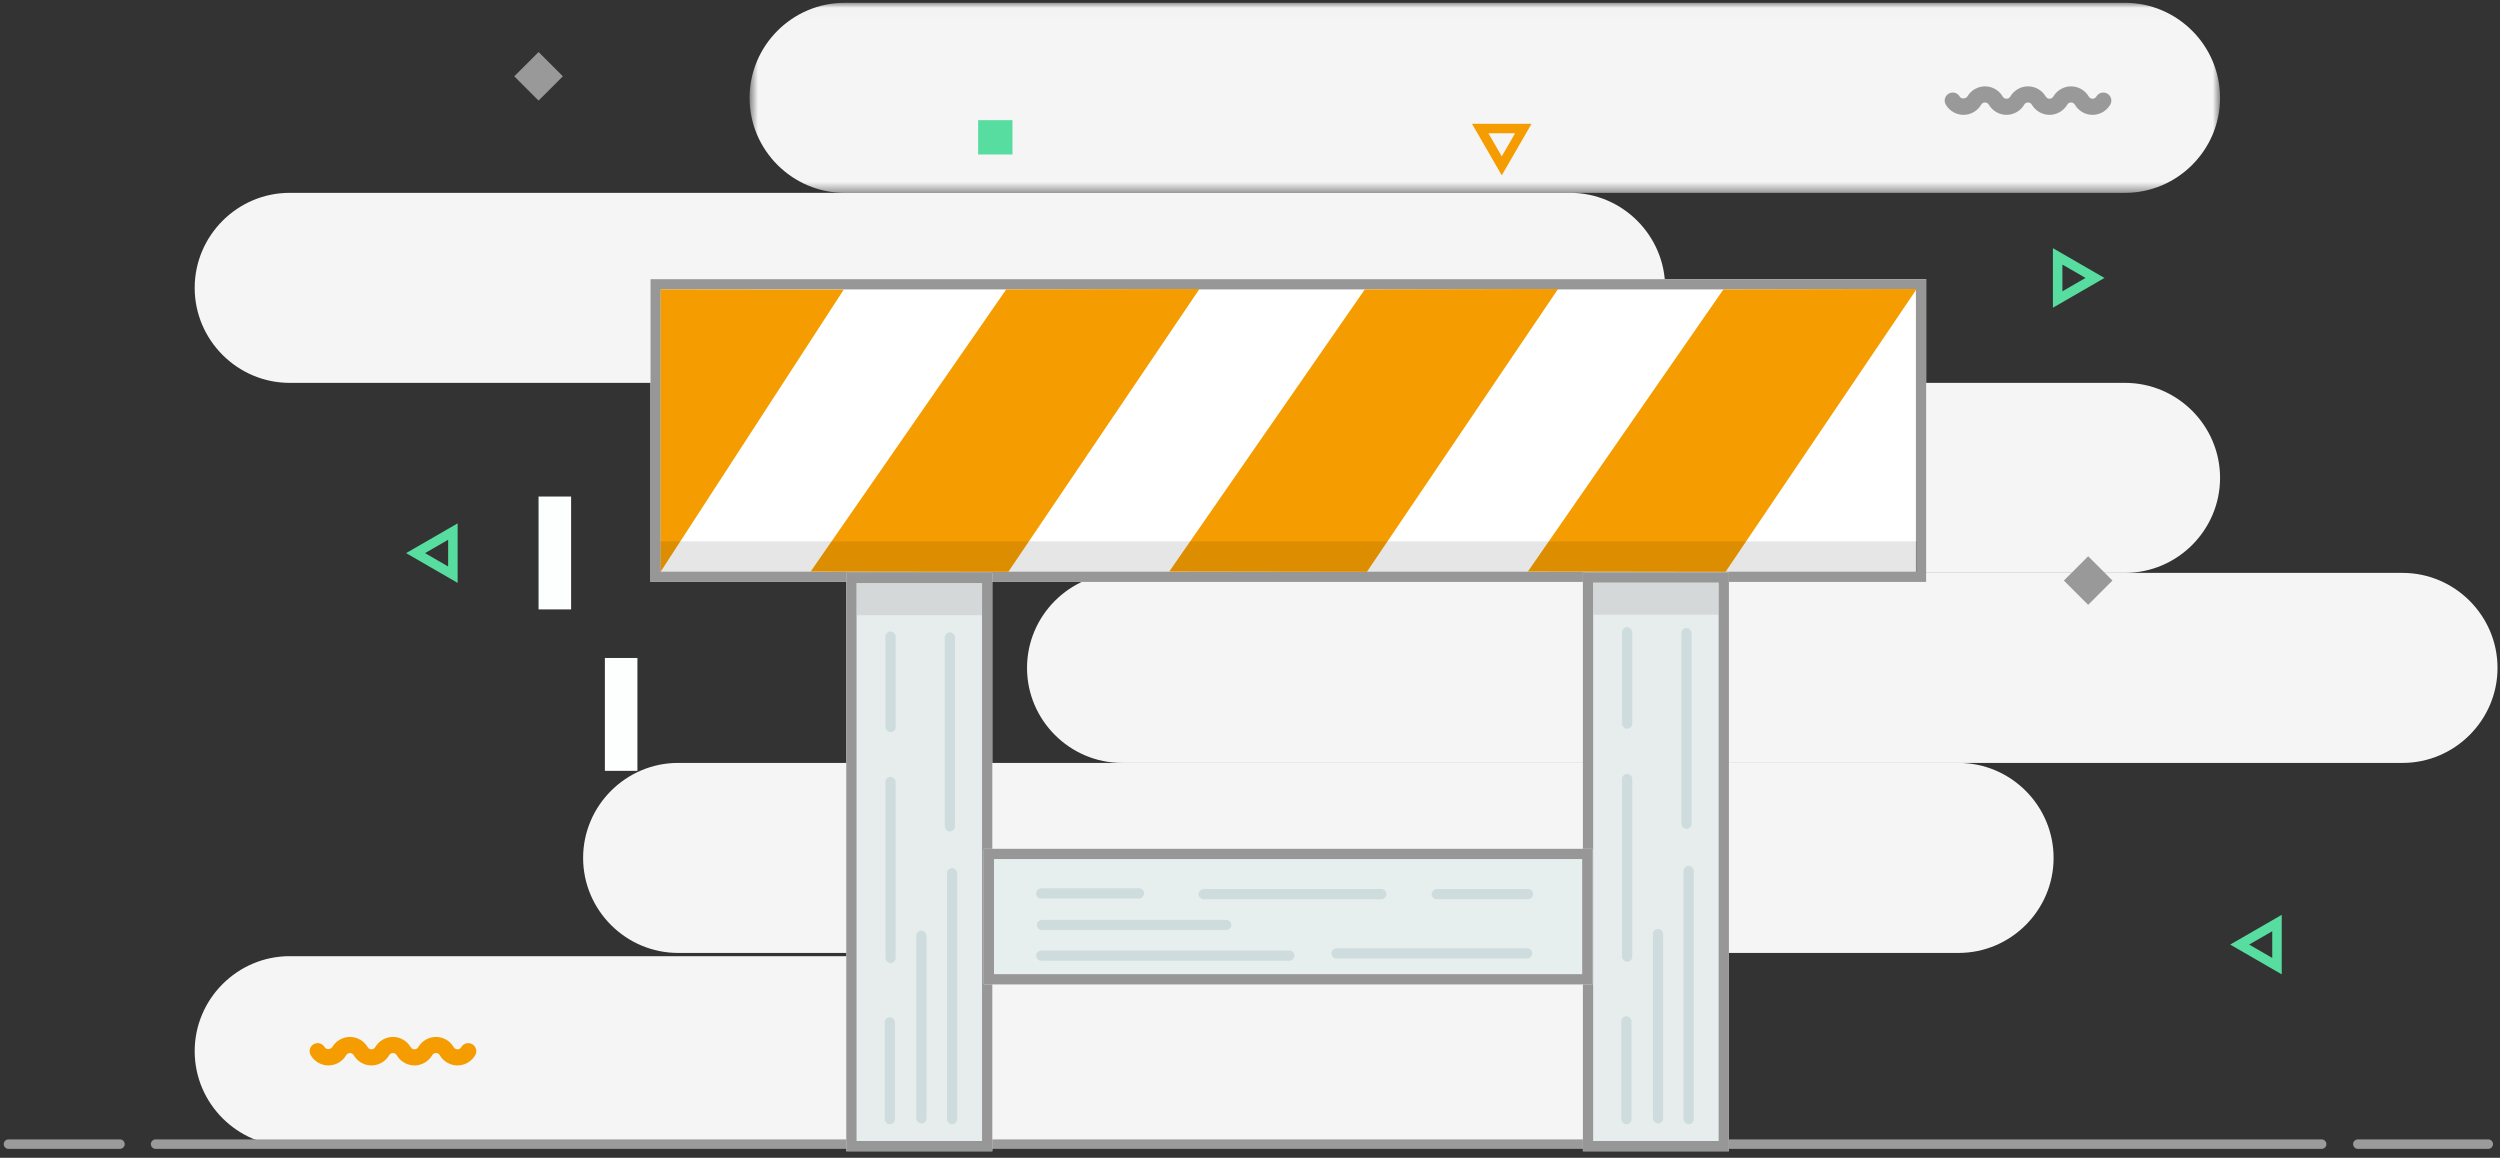 <?xml version="1.0" encoding="UTF-8"?>
<svg width="244px" height="113px" viewBox="0 0 244 113" version="1.1" xmlns="http://www.w3.org/2000/svg" xmlns:xlink="http://www.w3.org/1999/xlink">
    <rect x="0" y="0" width="244" height="113" fill="#333333" stroke="none"/>
    <!-- Generator: Sketch 46.1 (44463) - http://www.bohemiancoding.com/sketch -->
    <title>Under Construction</title>
    <desc>Created with Sketch.</desc>
    <defs>
        <polygon id="path-1" points="0.681 0.015 144.2 0.015 144.2 18.561 0.681 18.561"></polygon>
        <polygon id="path-3" points="0 8.321 0 0.268 8.053 0.268 8.053 8.321 1.3908602e-16 8.321"></polygon>
        <rect id="path-5" x="64.563" y="28.037" width="124.501" height="29.549"></rect>
        <rect id="path-6" x="83.67" y="56.7" width="14.25" height="56.452"></rect>
        <rect id="path-7" x="155.563" y="56.654" width="14.25" height="56.497"></rect>
        <rect id="path-8" x="97.086" y="83.633" width="59.408" height="13.235"></rect>
    </defs>
    <g id="Page-1" stroke="none" stroke-width="1" fill="none" fill-rule="evenodd">
        <g id="Illustration-2" transform="translate(-165, -399)">
            <g id="Under-Construction" transform="translate(163.928, 398.21)">
                <g id="404" transform="translate(0.512, 0.141)">
                    <g id="Group-14" transform="translate(19.415, 0.91)">
                        <path d="M134.392,111.608 L9.419,111.608 C4.319,111.608 0.146,107.434 0.146,102.335 C0.146,97.234 4.319,93.061 9.419,93.061 L134.392,93.061 C139.493,93.061 143.665,97.234 143.665,102.335 C143.665,107.434 139.493,111.608 134.392,111.608" id="Fill-1" fill="#F5F5F5"></path>
                        <path d="M172.303,92.745 L47.33,92.745 C42.23,92.745 38.057,88.573 38.057,83.473 C38.057,78.372 42.23,74.199 47.33,74.199 L172.303,74.199 C177.403,74.199 181.576,78.372 181.576,83.473 C181.576,88.573 177.403,92.745 172.303,92.745" id="Fill-3" fill="#F5F5F5"></path>
                        <path d="M188.55,55.653 L63.577,55.653 C58.477,55.653 54.304,51.48 54.304,46.38 C54.304,41.28 58.477,37.107 63.577,37.107 L188.55,37.107 C193.651,37.107 197.823,41.28 197.823,46.38 C197.823,51.48 193.651,55.653 188.55,55.653" id="Fill-5" fill="#F5F5F5"></path>
                        <g id="Group-9" transform="translate(53.623, 0)">
                            <mask id="mask-2" fill="white">
                                <use xlink:href="#path-1"></use>
                            </mask>
                            <g id="Clip-8"></g>
                            <path d="M134.927,18.561 L9.954,18.561 C4.855,18.561 0.681,14.388 0.681,9.288 C0.681,4.187 4.855,0.014 9.954,0.014 L134.927,0.014 C140.028,0.014 144.2,4.187 144.2,9.288 C144.2,14.388 140.028,18.561 134.927,18.561" id="Fill-7" fill="#F5F5F5" mask="url(#mask-2)"></path>
                        </g>
                        <path d="M134.392,37.107 L9.419,37.107 C4.319,37.107 0.146,32.934 0.146,27.834 C0.146,22.734 4.319,18.56 9.419,18.56 L134.392,18.56 C139.493,18.56 143.665,22.734 143.665,27.834 C143.665,32.934 139.493,37.107 134.392,37.107" id="Fill-10" fill="#F5F5F5"></path>
                        <path d="M215.63,74.2 L90.656,74.2 C85.556,74.2 81.383,70.026 81.383,64.927 C81.383,59.826 85.556,55.653 90.656,55.653 L215.63,55.653 C220.729,55.653 224.903,59.826 224.903,64.927 C224.903,70.026 220.729,74.2 215.63,74.2" id="Fill-12" fill="#F5F5F5"></path>
                    </g>
                    <g id="Group-45" transform="translate(0, 4.759)">
                        <polygon id="Fill-28" fill="#FDFFFE" points="59.596 71.124 62.772 71.124 62.772 60.109 59.596 60.109"></polygon>
                        <polygon id="Fill-29" fill="#FDFFFE" points="53.124 55.368 56.3 55.368 56.3 44.353 53.124 44.353"></polygon>
                        <path d="M227.155,107.094 L15.746,107.094 C15.493,107.094 15.284,107.303 15.284,107.556 C15.284,107.811 15.493,108.019 15.746,108.019 L227.155,108.019 C227.409,108.019 227.617,107.811 227.617,107.556 C227.617,107.303 227.409,107.094 227.155,107.094" id="Fill-30" fill="#9B9B9B"></path>
                        <path d="M12.269,108.019 L1.386,108.019 C1.133,108.019 0.924,107.811 0.924,107.556 C0.924,107.303 1.133,107.094 1.386,107.094 L12.269,107.094 C12.523,107.094 12.731,107.303 12.731,107.556 C12.731,107.811 12.523,108.019 12.269,108.019" id="Fill-31" fill="#9B9B9B"></path>
                        <path d="M243.416,108.019 L230.684,108.019 C230.431,108.019 230.222,107.811 230.222,107.556 C230.222,107.303 230.431,107.094 230.684,107.094 L243.416,107.094 C243.67,107.094 243.878,107.303 243.878,107.556 C243.878,107.811 243.67,108.019 243.416,108.019" id="Fill-32" fill="#9B9B9B"></path>
                        <polygon id="Fill-33" fill="#999999" points="201.995 52.552 204.366 50.181 206.736 52.551 204.364 54.921"></polygon>
                        <path d="M201.85,21.713 L201.85,24.32 L204.107,23.016 L201.85,21.713 Z M200.925,25.923 L200.925,20.112 L205.956,23.018 L200.925,25.923 Z" id="Fill-34" fill="#58DDA0"></path>
                        <polygon id="Fill-35" fill="#999999" points="50.753 3.339 53.125 0.969 55.494 3.337 53.123 5.709"></polygon>
                        <path d="M42.043,49.874 L44.299,51.178 L44.3,48.571 L42.043,49.874 Z M45.225,52.781 L40.195,49.874 L45.226,46.969 L45.225,52.781 Z" id="Fill-36" fill="#58DDA0"></path>
                        <path d="M220.076,88.08 L222.331,89.384 L222.332,86.778 L220.076,88.08 Z M223.257,90.988 L218.228,88.08 L223.258,85.175 L223.257,90.988 Z" id="Fill-37" fill="#58DDA0"></path>
                        <path d="M204.791,7.1 C204.084,7.1 203.423,6.718 203.064,6.104 C202.986,5.969 202.848,5.89 202.693,5.89 C202.513,5.89 202.384,6.001 202.324,6.104 C201.965,6.718 201.303,7.1 200.595,7.1 C199.887,7.1 199.224,6.718 198.865,6.104 C198.786,5.969 198.649,5.89 198.495,5.89 C198.315,5.89 198.184,6.001 198.123,6.105 C197.766,6.718 197.103,7.1 196.396,7.1 C195.687,7.1 195.024,6.718 194.666,6.104 C194.587,5.969 194.449,5.89 194.295,5.89 C194.115,5.89 193.985,6.001 193.924,6.105 C193.566,6.718 192.904,7.1 192.196,7.1 C191.489,7.1 190.827,6.718 190.468,6.104 C190.25,5.731 190.376,5.248 190.751,5.03 C191.127,4.811 191.607,4.936 191.826,5.312 C191.998,5.608 192.457,5.506 192.568,5.312 C192.928,4.699 193.589,4.318 194.296,4.318 C195.008,4.318 195.67,4.7 196.026,5.314 C196.085,5.416 196.215,5.528 196.396,5.528 C196.576,5.528 196.706,5.416 196.766,5.312 C197.126,4.699 197.789,4.318 198.496,4.318 C199.206,4.318 199.867,4.7 200.225,5.314 C200.284,5.416 200.414,5.528 200.596,5.528 C200.776,5.528 200.906,5.416 200.966,5.312 C201.324,4.699 201.987,4.318 202.694,4.318 C203.404,4.318 204.066,4.7 204.424,5.314 C204.483,5.416 204.613,5.528 204.792,5.528 C204.973,5.528 205.104,5.417 205.164,5.314 C205.381,4.939 205.861,4.811 206.238,5.029 C206.612,5.246 206.74,5.729 206.522,6.103 C206.164,6.718 205.5,7.1 204.791,7.1" id="Fill-38" fill="#999999"></path>
                        <path d="M45.209,99.877 C44.502,99.877 43.841,99.495 43.482,98.881 C43.403,98.745 43.266,98.666 43.111,98.666 C42.931,98.666 42.801,98.777 42.741,98.881 C42.383,99.495 41.721,99.877 41.012,99.877 C40.304,99.877 39.641,99.495 39.283,98.881 C39.204,98.745 39.066,98.666 38.913,98.666 C38.733,98.666 38.602,98.777 38.541,98.882 C38.183,99.495 37.521,99.877 36.813,99.877 C36.105,99.877 35.442,99.495 35.083,98.881 C35.005,98.745 34.867,98.666 34.713,98.666 C34.532,98.666 34.403,98.777 34.342,98.882 C33.984,99.495 33.321,99.877 32.614,99.877 C31.907,99.877 31.245,99.495 30.886,98.881 C30.668,98.507 30.794,98.024 31.169,97.807 C31.544,97.587 32.025,97.712 32.244,98.088 C32.416,98.385 32.875,98.282 32.986,98.088 C33.345,97.475 34.006,97.094 34.714,97.094 C35.426,97.094 36.087,97.476 36.443,98.091 C36.503,98.193 36.633,98.305 36.814,98.305 C36.994,98.305 37.124,98.193 37.184,98.088 C37.544,97.475 38.207,97.094 38.914,97.094 C39.624,97.094 40.285,97.476 40.643,98.09 C40.702,98.193 40.832,98.305 41.013,98.305 C41.194,98.305 41.324,98.193 41.384,98.088 C41.742,97.475 42.405,97.094 43.112,97.094 C43.822,97.094 44.484,97.476 44.842,98.09 C44.901,98.193 45.03,98.305 45.21,98.305 C45.391,98.305 45.521,98.194 45.581,98.09 C45.799,97.715 46.279,97.587 46.656,97.806 C47.03,98.022 47.158,98.505 46.94,98.88 C46.582,99.495 45.918,99.877 45.209,99.877" id="Fill-39" fill="#F59D00"></path>
                        <polygon id="Fill-40" fill="#58DDA0" points="96.026 10.969 99.378 10.969 99.378 7.617 96.026 7.617"></polygon>
                        <path d="M145.828,8.896 L147.132,11.152 L148.435,8.896 L145.828,8.896 Z M147.132,13.002 L144.226,7.972 L150.038,7.972 L147.132,13.002 Z" id="Fill-41" fill="#F59D00"></path>
                    </g>
                    <g id="Page-1" transform="translate(108.486, 60.422)">
                        <g id="Group-5" transform="translate(-0, 0.164)">
                            <mask id="mask-4" fill="white">
                                <use xlink:href="#path-3"></use>
                            </mask>
                            <g id="Clip-4"></g>
                        </g>
                    </g>
                </g>
                <g id="Rectangle">
                    <use fill="#FFFFFF" fill-rule="evenodd" xlink:href="#path-5"></use>
                    <rect stroke="#979797" stroke-width="1" x="65.063" y="28.537" width="123.501" height="28.549"></rect>
                </g>
                <polygon id="Rectangle-2" fill="#F59D00" points="169.278 29.037 188.136 28.998 169.483 56.602 150.191 56.572"></polygon>
                <polygon id="Rectangle-2" fill="#F59D00" points="134.278 29.037 153.136 28.998 134.483 56.602 115.191 56.572"></polygon>
                <polygon id="Rectangle-2" fill="#F59D00" points="99.278 29.037 118.136 28.998 99.483 56.602 80.191 56.572"></polygon>
                <polygon id="Rectangle-2" fill="#F59D00" points="65.558 29.034 83.42 29.057 65.559 56.577"></polygon>
                <g id="Rectangle-3">
                    <use fill="#E7EDED" fill-rule="evenodd" xlink:href="#path-6"></use>
                    <rect stroke="#979797" stroke-width="1" x="84.17" y="57.2" width="13.25" height="55.452"></rect>
                </g>
                <g id="Group" transform="translate(87.272, 62.195)" fill="#CEDCDD">
                    <rect id="Rectangle-4" x="0.217" y="0.224" width="1" height="9.826" rx="0.5"></rect>
                    <rect id="Rectangle-4" x="0.217" y="14.417" width="1" height="18.183" rx="0.5"></rect>
                    <rect id="Rectangle-4" x="0.147" y="37.871" width="1" height="10.448" rx="0.5"></rect>
                    <rect id="Rectangle-4" x="6.222" y="23.319" width="1" height="25" rx="0.5"></rect>
                    <rect id="Rectangle-4" x="3.228" y="29.426" width="1" height="18.821" rx="0.5"></rect>
                    <rect id="Rectangle-4" x="6.006" y="0.31" width="1" height="19.434" rx="0.5"></rect>
                </g>
                <g id="Rectangle-3">
                    <use fill="#E7EDED" fill-rule="evenodd" xlink:href="#path-7"></use>
                    <rect stroke="#979797" stroke-width="1" x="156.063" y="57.154" width="13.25" height="55.497"></rect>
                </g>
                <g id="Group" transform="translate(159.165, 61.775)" fill="#CEDCDD">
                    <rect id="Rectangle-4" x="0.217" y="0.226" width="1" height="9.911" rx="0.5"></rect>
                    <rect id="Rectangle-4" x="0.217" y="14.542" width="1" height="18.34" rx="0.5"></rect>
                    <rect id="Rectangle-4" x="0.147" y="38.199" width="1" height="10.539" rx="0.5"></rect>
                    <rect id="Rectangle-4" x="6.222" y="23.521" width="1" height="25.217" rx="0.5"></rect>
                    <rect id="Rectangle-4" x="3.228" y="29.681" width="1" height="18.984" rx="0.5"></rect>
                    <rect id="Rectangle-4" x="6.006" y="0.313" width="1" height="19.602" rx="0.5"></rect>
                </g>
                <rect id="Rectangle-5" fill-opacity="0.5" fill="#C5C5C5" x="84.687" y="57.704" width="12.231" height="3.129"></rect>
                <rect id="Rectangle-5" fill-opacity="0.1" fill="#000000" x="65.529" y="53.624" width="122.649" height="2.965"></rect>
                <rect id="Rectangle-5" fill-opacity="0.5" fill="#C5C5C5" x="156.572" y="57.658" width="12.26" height="3.129"></rect>
                <g id="Rectangle-6">
                    <use fill="#E7EEEE" fill-rule="evenodd" xlink:href="#path-8"></use>
                    <rect stroke="#979797" stroke-width="1" x="97.586" y="84.133" width="58.408" height="12.235"></rect>
                </g>
                <g id="Group" transform="translate(126.434, 91.339) rotate(-270) translate(-126.434, -91.339) translate(122.434, 66.839)" fill="#CEDCDD">
                    <rect id="Rectangle-4" x="0.217" y="0.226" width="1" height="9.911" rx="0.5"></rect>
                    <rect id="Rectangle-4" x="0.217" y="14.542" width="1" height="18.34" rx="0.5"></rect>
                    <rect id="Rectangle-4" x="0.147" y="38.199" width="1" height="10.539" rx="0.5"></rect>
                    <rect id="Rectangle-4" x="6.222" y="23.521" width="1" height="25.217" rx="0.5"></rect>
                    <rect id="Rectangle-4" x="3.228" y="29.681" width="1" height="18.984" rx="0.5"></rect>
                    <rect id="Rectangle-4" x="6.006" y="0.313" width="1" height="19.602" rx="0.5"></rect>
                </g>
            </g>
        </g>
    </g>
</svg>